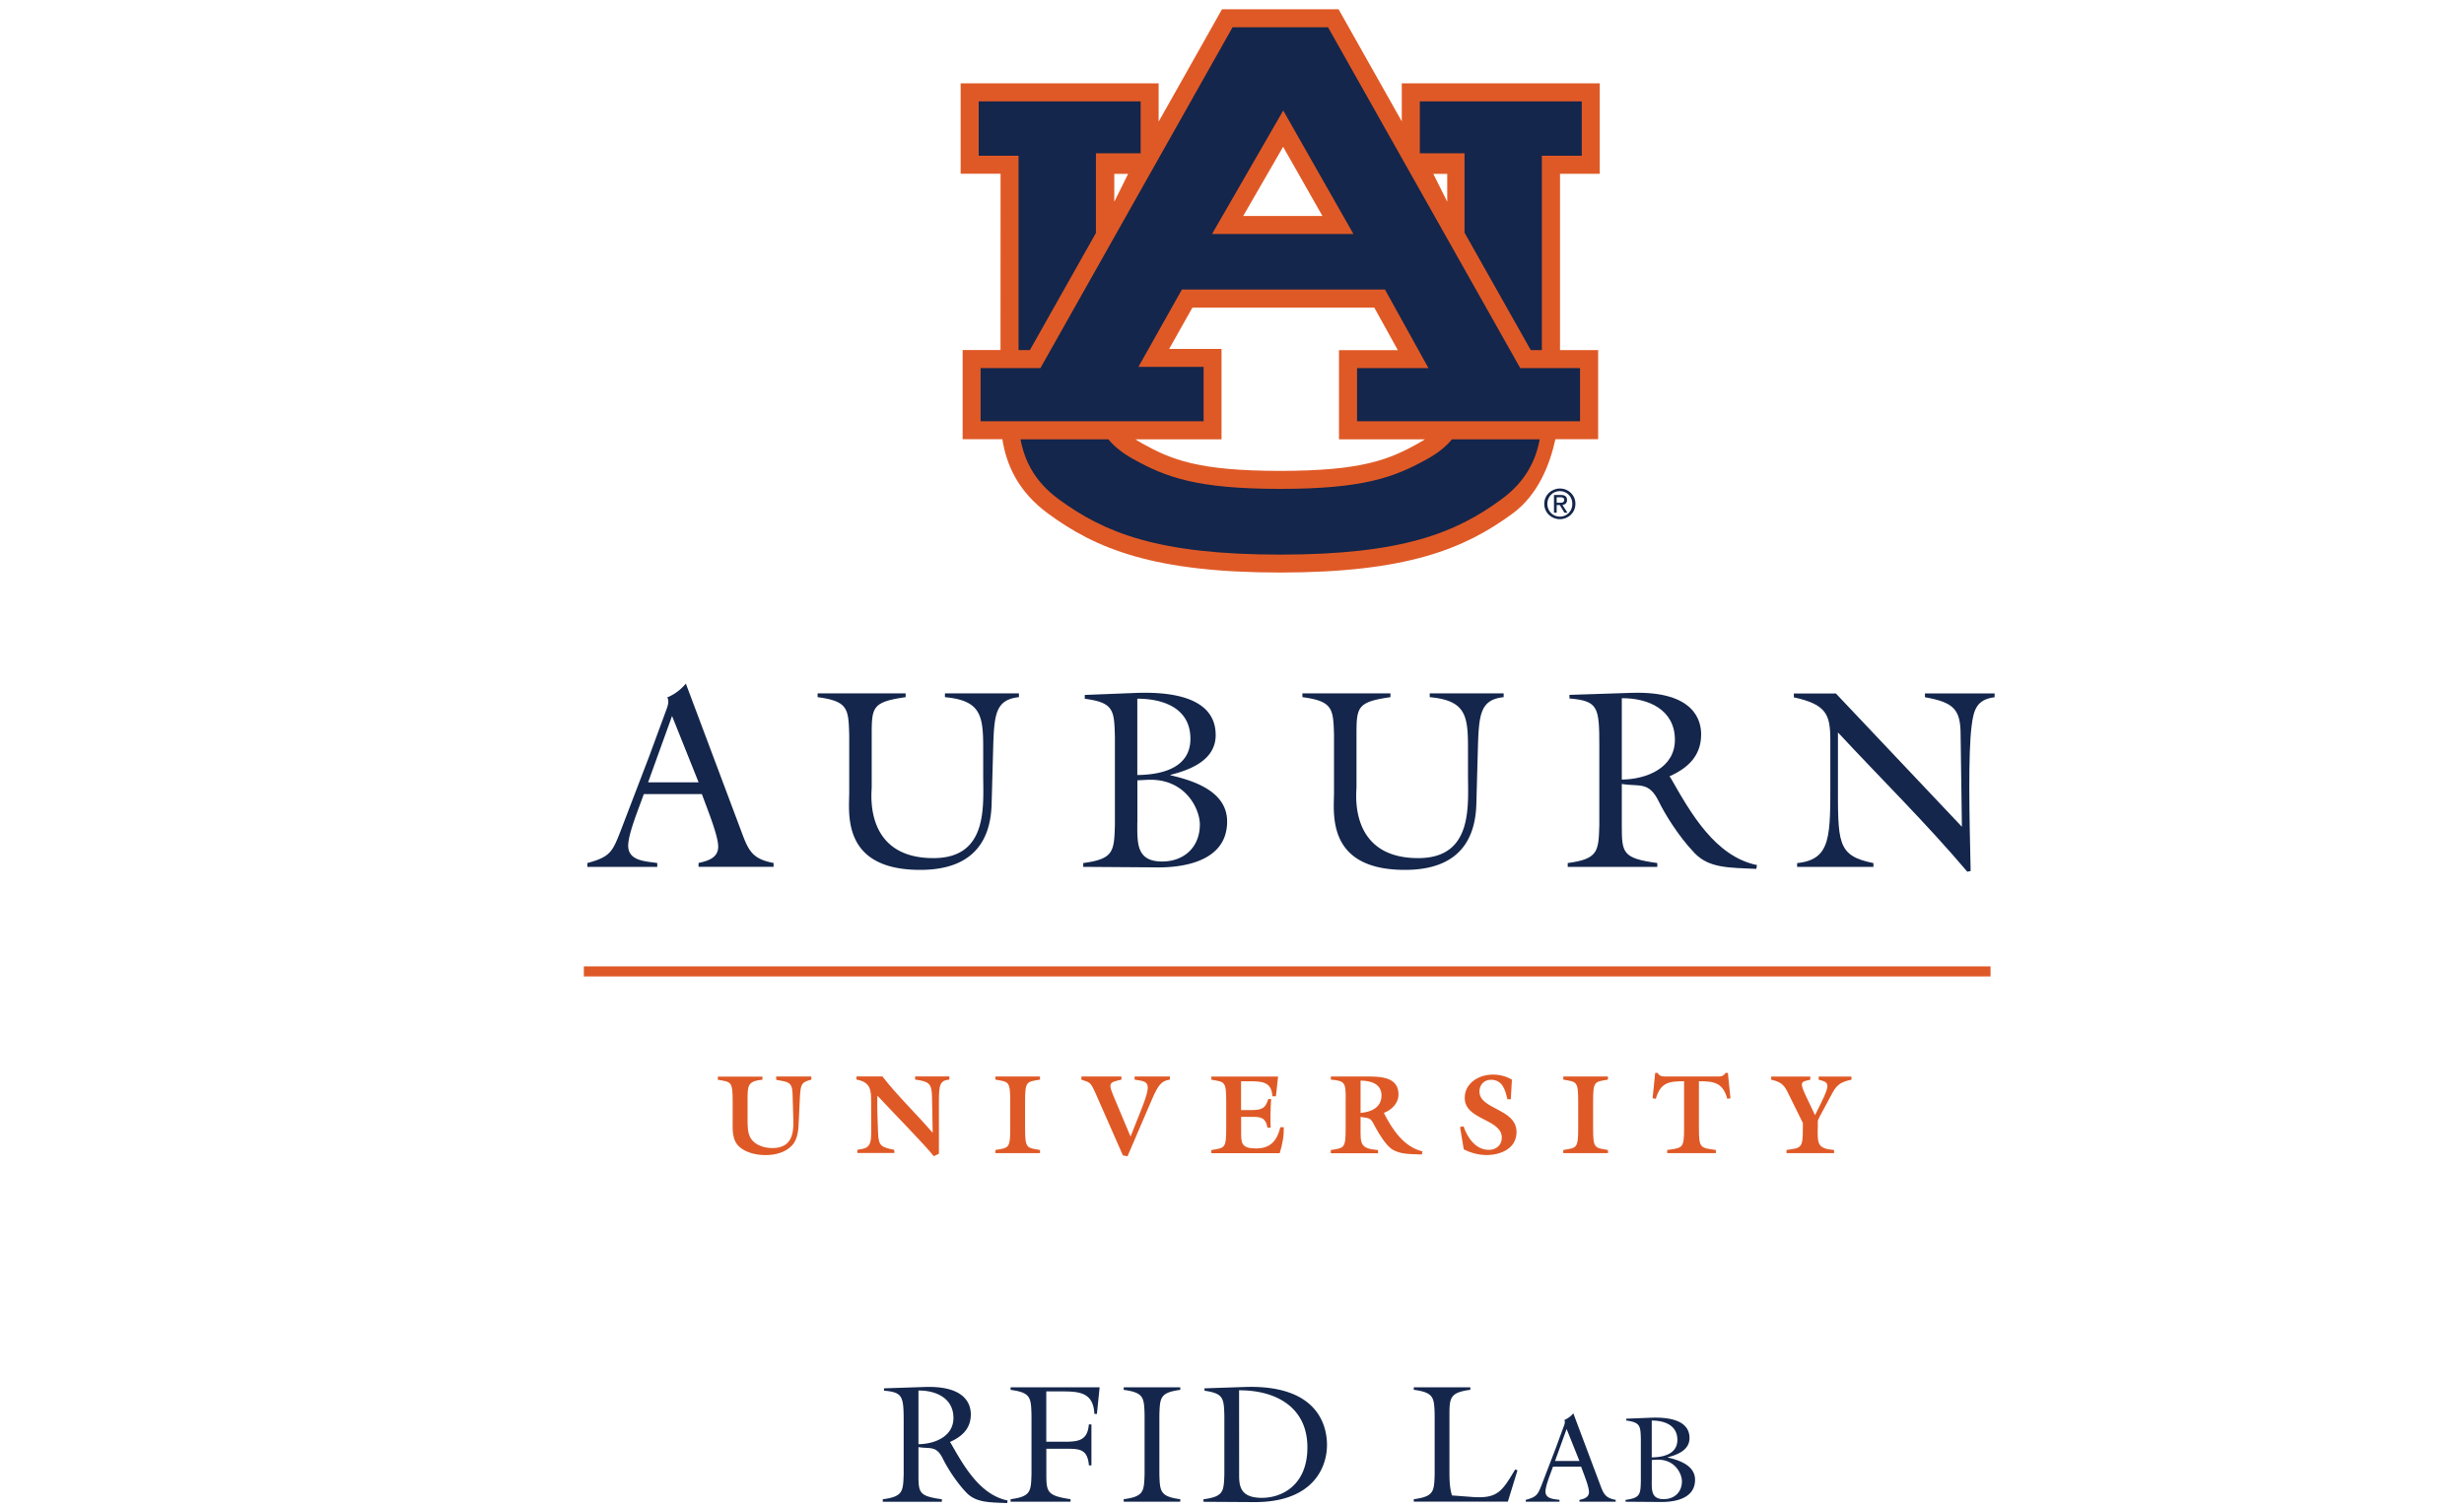 <svg xmlns="http://www.w3.org/2000/svg" xmlns:xlink="http://www.w3.org/1999/xlink" id="Layer_1" viewBox="0 0 400 245"><style>.st0{clip-path:url(#SVGID_2_);fill:#231f20}.st1,.st2,.st3{fill:#14264b}.st2,.st3{clip-path:url(#SVGID_4_)}.st3{clip-path:url(#SVGID_6_)}.st4{fill:#df5926}</style><defs><path id="SVGID_1_" d="M76.24-18.12h247.51v267.08H76.24z"/></defs><clipPath id="SVGID_2_"><use xlink:href="#SVGID_1_" overflow="visible"/></clipPath><path class="st0" d="M-146.72 247.73c-19.94-.62-36.51-1.11-53.08-1.66-12.99-.42-14.57-3.64-16.47-12.05-1.43-6.37-2.52-13-2.43-19.49.14-10.44 8.65-18.36 19.88-18.22 12.14.15 24.28 1.37 36.4 2.36 20.39 1.66 40.75 3.56 61.14 5.17 1.33.1 3.38-1.11 4.1-2.3 24.13-40.3 48.13-80.68 72.16-121.04C12.91 16.79 50.85-46.9 88.69-110.66c1.31-2.21 1.61-5.03 2.42-7.55.74-2.3 1.13-4.85 2.37-6.85 19.04-30.68 38.2-61.28 57.32-91.91 3.59-5.76 8.59-9.14 15.51-8.13 6.08.89 10.41 4.43 12.24 10.5 1.34 4.45.71 8.71-1.75 12.65-19.31 30.97-38.61 61.94-57.99 92.86-1.21 1.92-2.83 4.1-4.79 4.93-3.98 1.68-5.77 4.96-7.74 8.28-36.5 61.24-73 122.47-109.5 183.71-24.45 41.02-48.9 82.04-73.4 123.03-1.07 1.79-1.13 3 .11 4.81 2.34 3.39 4.65 6.91 6.26 10.68 3.24 7.54 1.03 13.27-6.09 17.37-7.08 4.08-14.96 5.16-22.85 5.12-16.97-.11-33.93-.77-47.53-1.11"/><path class="st1" d="M146.7 230.83c0-4.18-.14-4.81-3.19-5.08v-.38l6.66-.22c6.88-.22 7.43 3.14 7.43 4.45 0 2.29-1.42 3.61-3.39 4.48l.14.19c2.1 3.69 4.72 8.39 9.23 9.31l-.08.42c-2.9-.13-5.03-.05-6.61-1.69-1.8-1.88-3.22-4.29-3.8-5.46-1.09-2.26-2.07-1.61-3.99-1.94v4.4c0 3 .05 3.55 3.8 4.07v.41h-9.59v-.41c3.28-.44 3.3-1.26 3.39-4.07v-8.48zm2.4 3.61c2.62-.03 5.68-1.23 5.68-4.26 0-3.2-2.81-4.48-5.68-4.45v8.71M177.18 231.21v6.67h-.41c-.22-2.76-1.64-2.7-3.93-2.7h-2.98v4.12c0 2.92.14 3.5 3.93 4.07v.41h-9.73v-.41c3.28-.44 3.31-1.26 3.39-4.07v-9.61c-.08-2.81-.11-3.63-3.39-4.07v-.41h14.45l-.44 4.32h-.41c-.16-3.52-2.46-3.66-5.33-3.66h-2.48v8.17h2.98c2.29 0 3.72-.22 3.93-2.81h.42M188.21 239.3c.08 2.81.11 3.63 3.39 4.07v.41h-9.18v-.41c3.28-.44 3.3-1.26 3.39-4.07v-9.61c-.08-2.81-.11-3.63-3.39-4.07v-.41h9.18v.41c-3.28.44-3.3 1.26-3.39 4.07v9.61M195.53 225.37l6.61-.22c12.02-.38 13.28 6.55 13.28 9.4 0 3.91-2.51 9.37-11.91 9.29l-8.14-.05v-.41c3.28-.44 3.3-1.26 3.39-4.07v-9.48c-.08-2.82-.11-3.63-3.22-4.07l-.01-.39zm5.63 14.2c0 1.83.33 3.58 3.71 3.58 3.14 0 7.37-1.97 7.37-8.2 0-6.55-5.16-9.29-11.09-9.26l.01 13.88M229.51 243.37c3.28-.44 3.31-1.26 3.39-4.07v-9.62c-.08-2.81-.11-3.63-3.39-4.07v-.41h9.18v.41c-3.28.44-3.39 1.26-3.39 4.07v8.96c0 1.37 0 2.81.41 4.12l3.33.25c4.15.3 4.83-.99 6.94-4.48l.36.16-1.56 5.08h-15.27v-.4M252.11 238.08c-.34 1-1.22 3.08-1.22 4.04 0 1.22 1.38 1.22 2.28 1.36v.3h-5.48v-.3c1.78-.48 1.96-.88 2.58-2.44l2.26-5.89 1.2-3.26c.18-.52.44-1 .22-1.38a3.76 3.76 0 0 0 1.46-1.08l4.4 11.71c.54 1.46.88 2.04 2.48 2.34v.3h-5.88v-.3c.7-.16 1.54-.38 1.54-1.28 0-.84-.76-2.72-1.28-4.12h-4.56zm2.21-6.11l-1.88 5.19h3.96l-2.08-5.19M270.73 236.6c1.82.42 4.44 1.26 4.44 3.62 0 3.7-4.78 3.61-5.78 3.6l-5.5-.04v-.3c2.4-.32 2.42-.92 2.48-2.98v-6.94c-.06-2.06-.08-2.66-2.36-2.96v-.3l4.06-.16c2.24-.08 6.2.14 6.2 3.3 0 1.96-1.96 2.72-3.54 3.12v.04zm-2.59 3.72c0 1.56-.1 3.04 1.94 3.04 1.74 0 2.96-1.14 2.96-2.9 0-1.22-1.14-3.64-4.11-3.5l-.78.04v3.32h-.01zm0-3.74c1.86-.02 4.16-.52 4.16-2.84 0-2.4-2.12-3.14-4.16-3.14v5.98M104.51 128.91c-.71 2.07-2.53 6.38-2.53 8.37 0 2.52 2.86 2.52 4.72 2.82v.62H95.35v-.62c3.69-.99 4.06-1.82 5.34-5.06l4.68-12.22 2.49-6.75c.37-1.07.91-2.07.46-2.86 1.12-.46 2.15-1.2 3.02-2.24l9.11 24.27c1.12 3.02 1.82 4.22 5.13 4.85v.62H113.4v-.62c1.45-.33 3.19-.79 3.19-2.65 0-1.74-1.58-5.63-2.65-8.53h-9.43zm4.59-12.68L105.21 127h8.2l-4.31-10.77M165.41 112.55v.62c-3.77.41-4.02 2.73-4.18 8.2l-.25 9.07c-.12 5.34-2.4 10.77-11.6 10.77-12.84 0-11.52-9.28-11.52-12.59v-9.28c-.12-4.27-.16-5.51-5.13-6.17v-.62h14.29v.62c-5.43.78-5.51 1.61-5.51 6.17v8.49c0 .79-1.33 11.47 10.02 11.47 8.95 0 8.08-8.53 8.08-13.58v-4.35c0-5.26-.42-7.66-6.21-8.2v-.62h12.01M190.01 125.85c3.77.87 9.2 2.61 9.2 7.5 0 7.66-9.9 7.5-11.97 7.45l-11.39-.08v-.62c4.97-.66 5.01-1.91 5.14-6.17v-14.37c-.12-4.27-.17-5.51-4.89-6.13v-.62l8.41-.33c4.64-.16 12.84.29 12.84 6.84 0 4.06-4.06 5.63-7.33 6.46l-.01.07zm-5.38 7.7c0 3.23-.21 6.3 4.02 6.3 3.6 0 6.13-2.36 6.13-6.01 0-2.53-2.36-7.54-8.53-7.25l-1.61.08v6.88h-.01zm0-7.74c3.85-.04 8.62-1.08 8.62-5.88 0-4.97-4.39-6.51-8.62-6.51v12.39M244.1 112.55v.62c-3.77.41-4.02 2.73-4.18 8.2l-.25 9.07c-.13 5.34-2.4 10.77-11.6 10.77-12.84 0-11.51-9.28-11.51-12.59v-9.28c-.12-4.27-.16-5.51-5.13-6.17v-.62h14.29v.62c-5.43.78-5.51 1.61-5.51 6.17v8.49c0 .79-1.33 11.47 10.02 11.47 8.95 0 8.08-8.53 8.08-13.58v-4.35c0-5.26-.41-7.66-6.21-8.2v-.62h12"/><defs><path id="SVGID_3_" d="M76.24-18.2h247.51v267.32H76.24z"/></defs><clipPath id="SVGID_4_"><use xlink:href="#SVGID_3_" overflow="visible"/></clipPath><path class="st2" d="M259.63 121.08c0-6.34-.2-7.29-4.85-7.7v-.58l10.11-.33c10.44-.33 11.27 4.76 11.27 6.75 0 3.48-2.15 5.47-5.14 6.8l.21.29c3.19 5.59 7.17 12.71 14 14.12l-.12.62c-4.39-.21-7.62-.08-10.02-2.57-2.73-2.86-4.89-6.5-5.76-8.28-1.66-3.44-3.15-2.45-6.05-2.94v6.67c0 4.55.08 5.38 5.76 6.17v.62H254.5v-.62c4.97-.66 5.01-1.91 5.13-6.17v-12.85zm3.65 5.47c3.97-.04 8.62-1.86 8.62-6.46 0-4.85-4.27-6.79-8.62-6.75v13.21"/><defs><path id="SVGID_5_" d="M76.24-18.2h247.51v267.32H76.24z"/></defs><clipPath id="SVGID_6_"><use xlink:href="#SVGID_5_" overflow="visible"/></clipPath><path class="st3" d="M318.49 134.21l-.21-15.11c-.04-3.93-1.12-5.09-5.79-5.92v-.62h11.31v.62c-2.86.37-3.4 1.95-3.73 4.64-.58 4.55-.37 14.54-.16 23.57l-.54.12c-6.63-7.83-14-15.08-21-22.61v7.62c0 10.27-.25 12.38 5.76 13.59v.62h-12.39v-.62c5.59-.58 5.39-4.39 5.39-13.79v-6.21c0-4.14-.66-5.76-5.92-6.91v-.62h6.83l20.45 21.63"/><path class="st4" d="M94.78 156.87h228.36v1.64H94.78zM126 174.75h5.71v.51c-1.76.46-1.76.73-1.9 3.79l-.13 2.75c-.06 1.44-.09 3.09-1.15 4.19-1.08 1.13-2.74 1.52-4.26 1.52-1.43 0-3.15-.37-4.23-1.33-1.28-1.15-1.1-2.93-1.1-4.46v-2.89c0-3.31-.24-3.18-2.41-3.55v-.51h7.24v.51c-2.53.22-2.41 1.06-2.41 3.55v2.56c0 1.06-.06 2.51.53 3.42.73 1.12 2.21 1.56 3.5 1.56 3.02 0 3.48-2.2 3.4-4.46l-.13-4.43c-.05-1.96-.93-1.85-2.65-2.19l-.01-.54M141.42 178.86c0-1.88-.06-3.2-2.38-3.61v-.51h4.21c2.3 3 5.49 6.04 8.12 9.11l.04-.04-.11-5.81c-.04-2.18-.59-2.45-2.74-2.75v-.51h5.56v.51c-1.61.15-1.7.91-1.7 3.9v8.14l-.82.4c-1.79-2.2-6.15-6.59-9.17-9.84-.06 2.05.04 3.97.11 5.96.08 2.25.48 2.4 2.64 2.85v.51h-6v-.51c1.34-.26 2.25-.18 2.25-2.65l-.01-5.15M166.41 183.13c0 3.31.24 3.18 2.42 3.55v.51h-7.24v-.51c2.18-.36 2.41-.24 2.41-3.55v-4.32c0-3.31-.24-3.18-2.41-3.55v-.51h7.24v.51c-2.18.36-2.42.24-2.42 3.55v4.32M177.93 177.66c-.89-2.03-.95-1.92-2.38-2.4v-.51h6.5v.51c-2.1.49-2.21.49-1.06 3.2l2.54 6.04 1.59-3.99c1.98-4.96 1.41-4.88-.93-5.25v-.51h5.73v.51c-1.7.22-2.14 1.39-3.4 4.33l-3.48 8.11-.75-.14-4.36-9.9M201.48 181.28v2.42c0 1.87.02 2.73 2.45 2.73 2.38 0 3.4-1.34 3.92-3.44h.55c.04 1.42-.22 2.83-.66 4.21h-11.09v-.51c2.18-.36 2.41-.24 2.41-3.55v-4.32c0-3.31-.24-3.18-2.41-3.55v-.51h10.83l-.35 3.2h-.57c-.13-2.4-1.76-2.43-3.75-2.43h-1.34v4.67h1.56c1.57 0 2.4-.13 2.85-1.79h.47c-.09 1.55-.16 3.09-.07 4.65h-.51c-.36-1.79-1.22-1.76-2.82-1.76h-1.47M218.46 178.26c0-2.47-.13-2.82-2.41-3v-.51h5.69c2.25 0 5.29 0 5.29 2.91 0 1.44-1.1 2.51-2.38 3 1.35 2.67 3.24 5.53 6.26 6.24l-.08.51c-1.63-.09-3.51.07-4.94-.91-.93-.66-2-2.38-2.55-3.4-.86-1.64-.73-1.54-2.47-1.79v1.83c0 2.49-.11 3.33 2.84 3.55v.52h-7.67v-.52c2.18-.36 2.41-.23 2.41-3.55v-4.88h.01zm2.41 2.4c1.7-.13 3.4-.86 3.4-2.84 0-1.89-1.76-2.4-3.4-2.4v5.24M245.26 178.44h-.55c-.35-1.5-.79-3.16-2.67-3.16-1.11 0-1.87.82-1.87 1.9 0 2.96 6.02 2.76 6.02 6.59 0 2.64-2.52 3.73-4.86 3.73-1.3 0-2.58-.35-3.71-.93l-.6-3.62.57-.11c.6 1.8 1.94 3.82 4.1 3.82 1.21 0 2.11-.78 2.11-1.97 0-3.1-6.02-2.84-6.02-6.46 0-2.43 2.32-3.79 4.55-3.79 1.1 0 2.18.27 3.11.82l-.18 3.18M258.62 183.13c0 3.31.24 3.18 2.41 3.55v.51h-7.25v-.51c2.18-.36 2.42-.24 2.42-3.55v-4.32c0-3.31-.24-3.18-2.42-3.55v-.51h7.25v.51c-2.18.36-2.41.24-2.41 3.55v4.32M268.28 178.28l.42-4.12h.38c.19.33.44.49.72.55.29.06.6.04.93.04h7.74c.66 0 1.28.09 1.65-.59h.38l.42 4.12-.51.09c-.73-2.6-2.09-2.85-4.61-2.85v7.61c0 3.31.24 3.18 2.75 3.55v.51h-7.9v-.51c2.51-.36 2.74-.24 2.74-3.55v-7.61c-2.53 0-3.84.25-4.59 2.85l-.52-.09M295.08 183.13c0 2.49-.11 3.33 2.66 3.55v.51h-7.72v-.51c2.42-.36 2.65-.24 2.65-3.55v-.84l-2.05-4.15c-.82-1.66-1.06-2.45-3.09-2.87v-.51h6.35v.51c-1.28.33-1.88.18-.82 2.41l1.59 3.35.99-2.01c1.56-3.17 1.23-3.33-.4-3.75v-.51h5.32v.51c-1.55.33-2.31.71-3.05 2.08l-2.08 3.86-.33.7v1.22M259.7 28.21V13.53h-32.14v6.17L217.3 1.5h-18.92l-10.29 18.25v-6.23h-32.14V28.2h6.48s0 17.92-.01 28.62h-6.15V71.3h6.45c.64 4.02 2.44 8.4 7.38 12.04 7.81 5.76 17.23 9.6 37.74 9.6 20.51-.01 29.92-3.84 37.74-9.6 4.13-3.04 6.04-7.99 6.92-12.04h6.94V56.83h-6.19V28.21h6.45zm-51.4-4.38l6.38 11.23h-12.86l6.48-11.23zm-27.41 8.92v-4.53h2.25l-2.25 4.53zm49.35 39.22c-4.71 2.61-9.07 4.47-22.42 4.47s-17.71-1.85-22.42-4.47c-.39-.22-.74-.43-1.07-.65h13.97V56.64h-8.5l3.77-6.7h29.53l3.82 6.9h-9.55v14.48h13.94c-.33.21-.68.43-1.07.65m4.7-39.22l-2.26-4.53h2.26v4.53"/><path class="st1" d="M231.66 74.53c-5.3 2.94-10.3 4.83-23.84 4.83s-18.54-1.89-23.84-4.83c-1.84-1.02-3.13-2.09-4.04-3.21h-14.27c.62 3.33 2.2 6.78 6.14 9.68 7.46 5.49 16.19 9.03 36 9.03 19.82 0 28.55-3.53 36-9.03 3.94-2.9 5.52-6.35 6.14-9.68H235.7c-.91 1.11-2.19 2.19-4.04 3.21M237.75 24.89v12.88l10.75 19.06h1.8V25.28h6.48v-8.82h-26.29v8.43h7.26M177.91 37.82V24.89h7.26v-8.43h-26.29v8.82h6.47v31.55h1.84l10.72-19.01"/><path class="st1" d="M215.59 4.43l31.2 55.32h9.71v8.63h-36.2v-8.63h11.59L224.83 47h-32.96l-7.06 12.55h10.58v8.83h-36.2v-8.63h9.71l31.19-55.32h15.5zm-18.83 33.55h22.95l-11.39-20.04-11.56 20.04M251.19 81.79c0-1.18.9-2.07 2.04-2.07 1.13 0 2.02.89 2.02 2.07 0 1.2-.89 2.08-2.02 2.08-1.14 0-2.04-.89-2.04-2.08m2.04 2.49c1.36 0 2.52-1.05 2.52-2.49 0-1.44-1.15-2.49-2.52-2.49s-2.54 1.05-2.54 2.49c0 1.44 1.17 2.49 2.54 2.49m-.52-2.3h.5l.76 1.25h.49l-.82-1.26c.42-.05.75-.28.75-.8 0-.57-.34-.82-1.02-.82h-1.1v2.88h.44v-1.25zm0-.37v-.89h.59c.3 0 .63.06.63.42 0 .44-.33.47-.7.47h-.52"/></svg>
